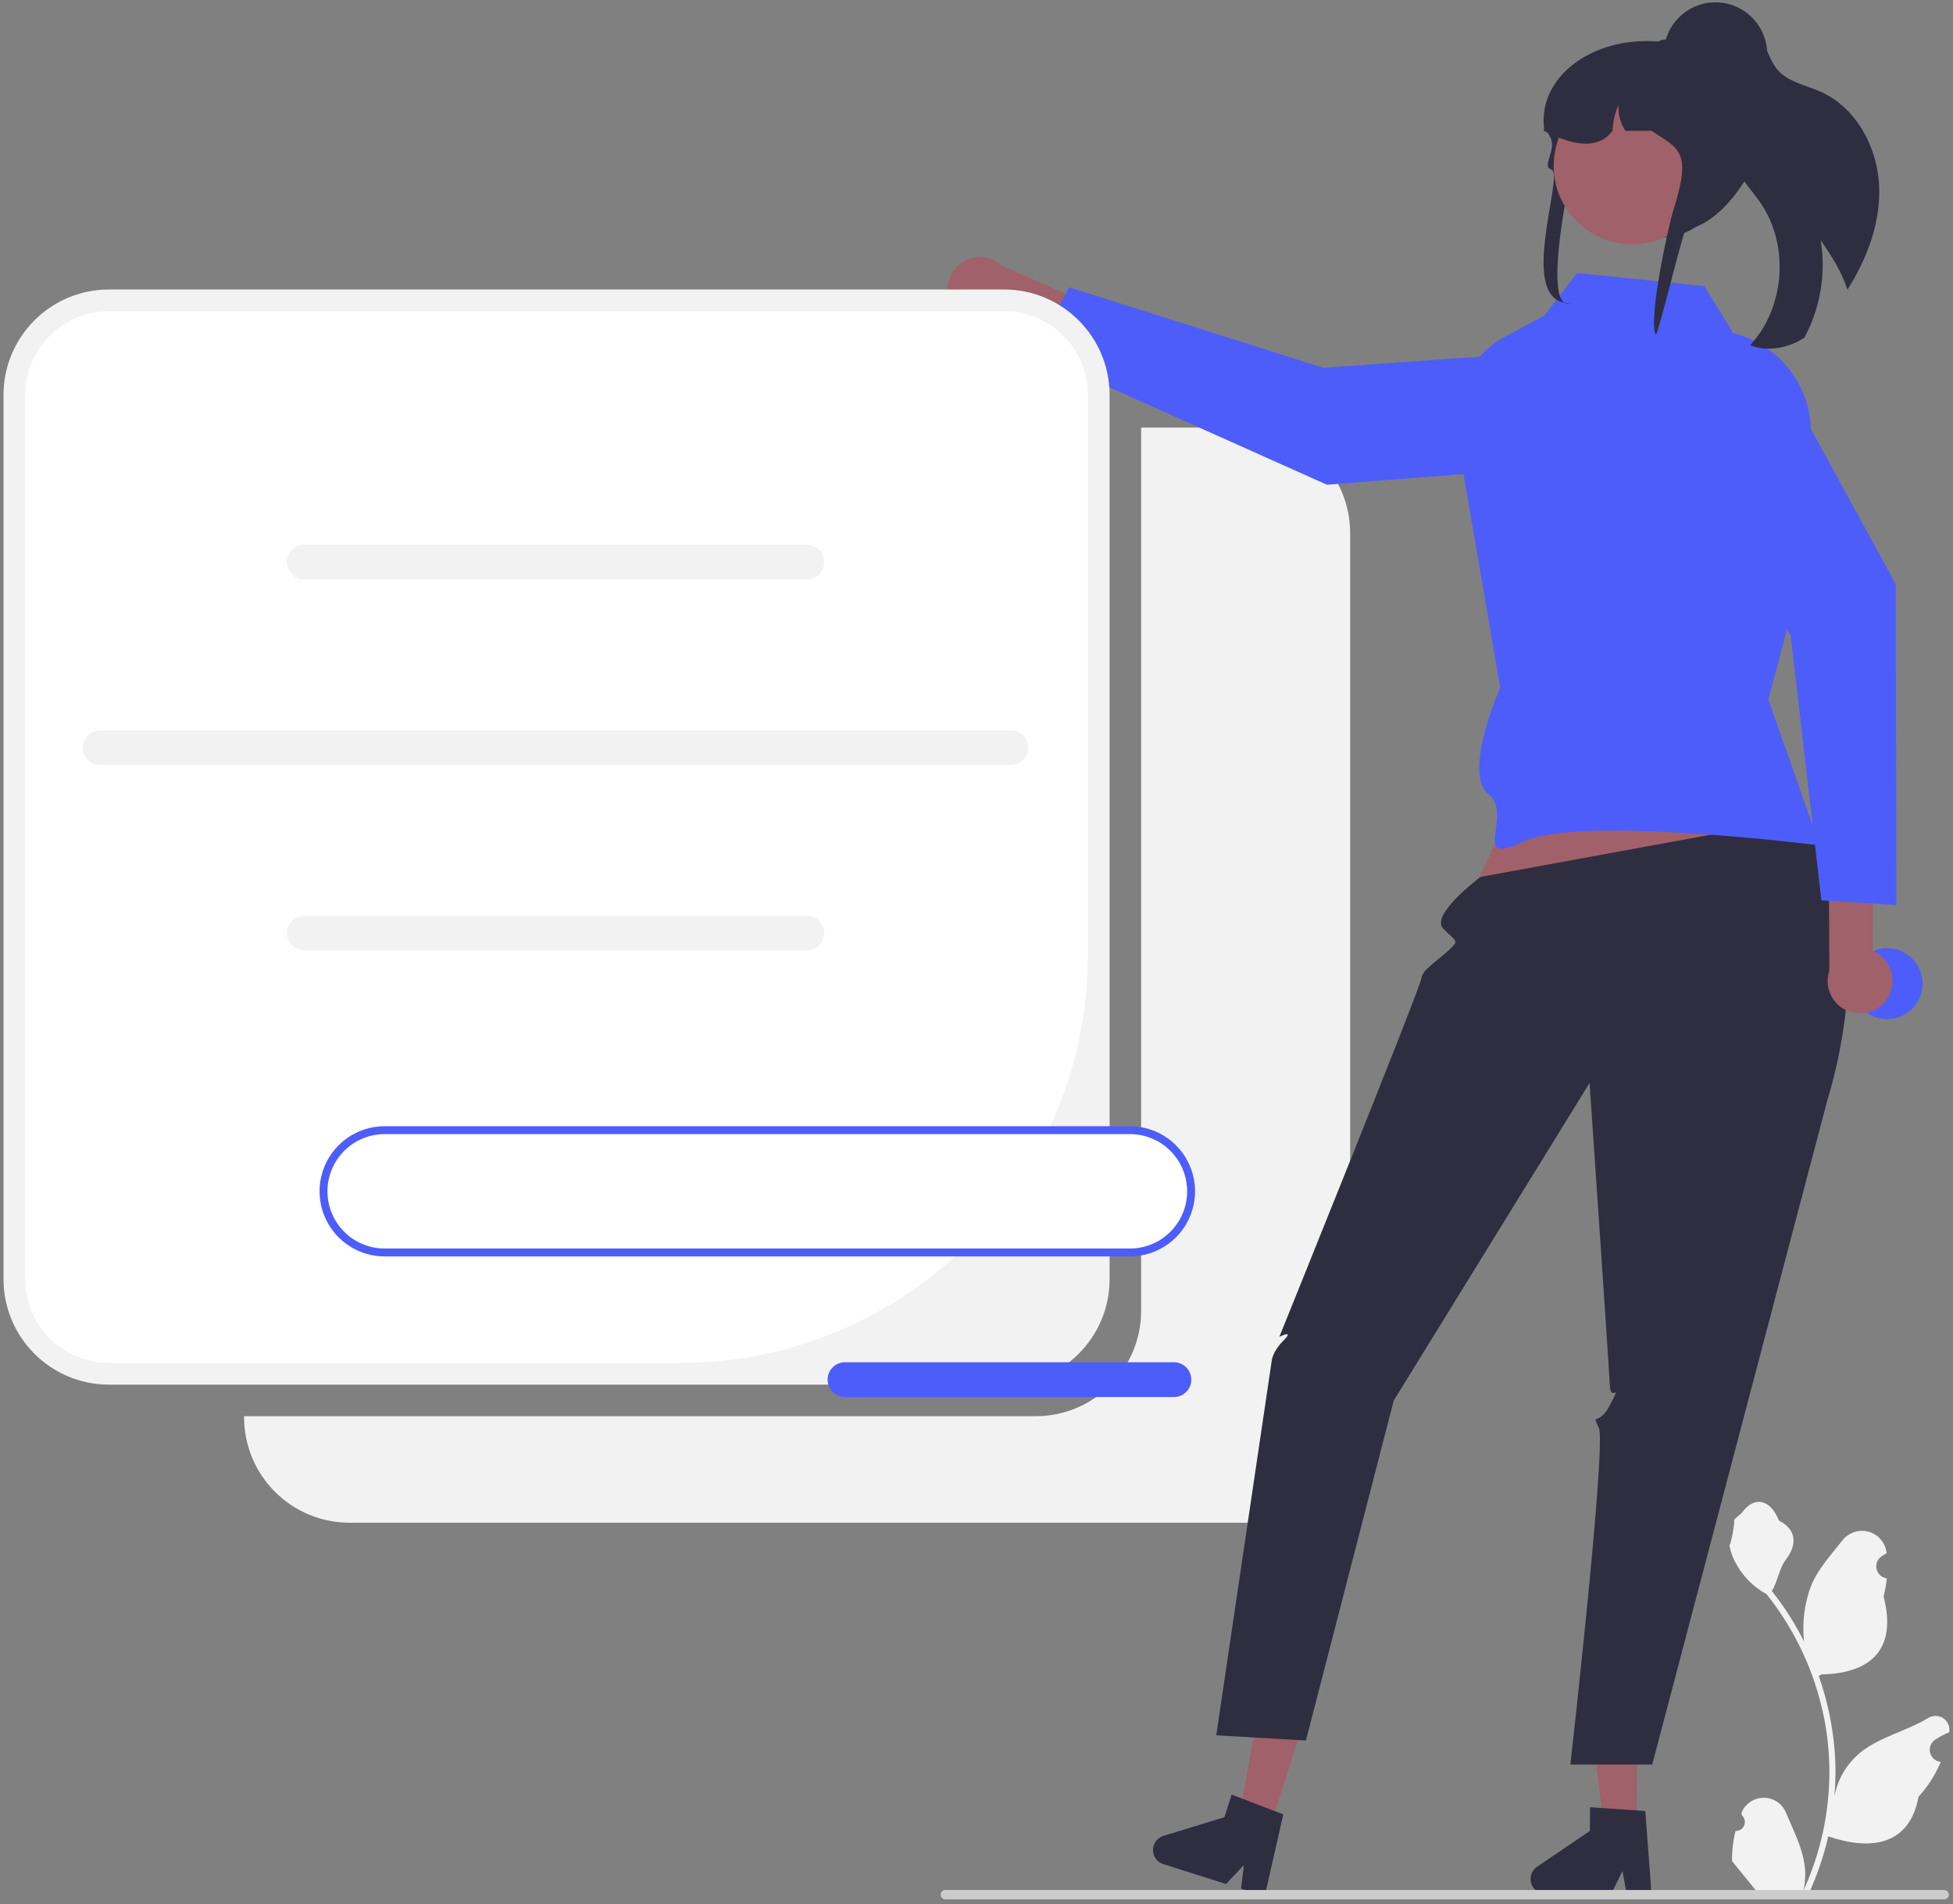 <svg width="278" height="271" viewBox="0 0 278 271" fill="none" xmlns="http://www.w3.org/2000/svg">
<rect x="0" y="0" width="278" height="271" fill="#808080" stroke="none"/>
<g clip-path="url(#clip0_932_13087)">
<path d="M232.952 259.93L228.243 259.89L226.159 241.298L233.108 241.357L232.952 259.93Z" fill="#A0616A"/>
<path d="M217.869 267.42C217.864 267.978 218.082 268.515 218.473 268.913C218.864 269.312 219.398 269.538 219.956 269.544L229.318 269.622L230.957 266.299L231.559 269.639L235.092 269.671L234.2 257.758L232.971 257.676L227.958 257.33L226.34 257.222L226.312 260.593L218.791 265.695C218.509 265.887 218.278 266.143 218.117 266.444C217.957 266.744 217.871 267.079 217.869 267.42Z" fill="#2F2E41"/>
<path d="M180.84 259.951L176.35 258.529L179.819 240.145L186.445 242.243L180.84 259.951Z" fill="#A0616A"/>
<path d="M164.222 262.677C164.054 263.21 164.104 263.787 164.361 264.283C164.618 264.779 165.061 265.152 165.593 265.321L174.52 268.148L177.062 265.453L176.657 268.823L180.024 269.891L182.671 258.242L181.52 257.802L176.83 255.999L175.315 255.42L174.298 258.633L165.61 261.3C165.285 261.4 164.989 261.578 164.747 261.818C164.505 262.058 164.325 262.353 164.222 262.677Z" fill="#2F2E41"/>
<path d="M247.042 260.601C247.303 260.613 247.561 260.544 247.782 260.404C248.003 260.264 248.175 260.06 248.276 259.819C248.377 259.578 248.401 259.312 248.345 259.057C248.29 258.801 248.157 258.569 247.965 258.392L247.878 258.045C247.89 258.017 247.901 257.989 247.913 257.961C248.176 257.34 248.616 256.811 249.179 256.439C249.742 256.068 250.402 255.871 251.076 255.874C251.75 255.876 252.408 256.078 252.968 256.454C253.528 256.829 253.965 257.362 254.223 257.985C255.255 260.471 256.569 262.962 256.893 265.591C257.035 266.753 256.975 267.931 256.715 269.073C259.139 263.783 260.398 258.034 260.406 252.216C260.407 250.756 260.325 249.297 260.163 247.846C260.029 246.656 259.843 245.475 259.605 244.302C258.305 237.94 255.516 231.976 251.465 226.901C249.505 225.831 247.919 224.186 246.922 222.187C246.561 221.468 246.306 220.701 246.165 219.909C246.386 219.938 246.998 216.569 246.832 216.362C247.14 215.894 247.691 215.662 248.028 215.205C249.702 212.935 252.009 213.331 253.213 216.417C255.785 217.715 255.81 219.869 254.232 221.94C253.227 223.258 253.089 225.041 252.208 226.452C252.299 226.568 252.393 226.68 252.484 226.796C254.141 228.927 255.585 231.216 256.796 233.629C256.501 230.926 256.853 228.191 257.821 225.65C258.802 223.282 260.642 221.288 262.261 219.241C262.69 218.691 263.272 218.28 263.933 218.061C264.595 217.842 265.307 217.824 265.978 218.009C266.65 218.194 267.252 218.574 267.708 219.102C268.164 219.629 268.453 220.28 268.539 220.972C268.543 221.002 268.546 221.032 268.549 221.062C268.309 221.198 268.073 221.342 267.843 221.495C267.553 221.688 267.329 221.965 267.199 222.288C267.069 222.611 267.04 222.966 267.116 223.306C267.191 223.646 267.367 223.955 267.621 224.193C267.875 224.431 268.195 224.587 268.539 224.64L268.574 224.646C268.489 225.513 268.337 226.373 268.121 227.217C270.199 235.255 265.713 238.183 259.307 238.315C259.166 238.387 259.028 238.46 258.887 238.529C260.103 241.977 260.866 245.568 261.156 249.213C261.321 251.363 261.311 253.523 261.127 255.672L261.138 255.596C261.602 253.207 262.877 251.051 264.746 249.492C267.522 247.211 271.444 246.371 274.439 244.537C274.758 244.333 275.128 244.224 275.506 244.223C275.884 244.222 276.255 244.329 276.574 244.532C276.893 244.735 277.148 245.025 277.308 245.368C277.468 245.711 277.526 246.092 277.477 246.467L277.465 246.547C277.018 246.729 276.583 246.939 276.163 247.175C275.922 247.31 275.687 247.455 275.456 247.607C275.167 247.8 274.943 248.077 274.813 248.4C274.683 248.723 274.654 249.078 274.729 249.418C274.805 249.758 274.981 250.067 275.235 250.305C275.489 250.544 275.809 250.699 276.153 250.752L276.188 250.758C276.214 250.761 276.235 250.765 276.261 250.769C275.498 252.591 274.427 254.268 273.096 255.726C271.796 262.744 266.216 263.409 260.246 261.366H260.243C259.588 264.213 258.639 266.984 257.411 269.635H247.296C247.259 269.522 247.227 269.406 247.194 269.294C248.131 269.353 249.071 269.297 249.993 269.127C249.243 268.206 248.492 267.278 247.742 266.356C247.725 266.339 247.709 266.321 247.695 266.302C247.314 265.83 246.93 265.363 246.549 264.891L246.549 264.891C246.528 263.445 246.694 262.004 247.042 260.601L247.042 260.601Z" fill="#F2F2F2"/>
<path d="M133.903 269.665C133.903 269.753 133.92 269.84 133.953 269.921C133.987 270.002 134.036 270.076 134.098 270.138C134.16 270.2 134.234 270.249 134.315 270.283C134.396 270.316 134.483 270.333 134.571 270.333H276.753C276.93 270.333 277.1 270.263 277.226 270.137C277.351 270.012 277.421 269.842 277.421 269.665C277.421 269.488 277.351 269.318 277.226 269.193C277.1 269.067 276.93 268.997 276.753 268.997H134.571C134.483 268.997 134.396 269.014 134.315 269.047C134.234 269.081 134.16 269.13 134.098 269.192C134.036 269.254 133.987 269.328 133.954 269.409C133.92 269.49 133.903 269.577 133.903 269.665Z" fill="#CCCCCC"/>
<path d="M268.618 145.061C271.408 145.061 273.67 142.798 273.67 140.007C273.67 137.216 271.408 134.954 268.618 134.954C265.828 134.954 263.566 137.216 263.566 140.007C263.566 142.798 265.828 145.061 268.618 145.061Z" fill="#4D5DFA"/>
<path d="M177.175 60.857H162.436V186.549C162.436 188.521 162.048 190.474 161.294 192.296C160.539 194.118 159.433 195.773 158.039 197.168C156.645 198.562 154.99 199.668 153.169 200.423C151.347 201.177 149.395 201.566 147.424 201.566H34.742V201.71C34.742 203.682 35.13 205.634 35.885 207.456C36.639 209.278 37.745 210.934 39.139 212.328C40.533 213.723 42.188 214.829 44.009 215.584C45.831 216.338 47.783 216.727 49.754 216.727H177.175C179.146 216.727 181.099 216.338 182.92 215.584C184.741 214.829 186.396 213.723 187.79 212.328C189.184 210.934 190.29 209.278 191.045 207.456C191.799 205.634 192.187 203.682 192.187 201.71V75.874C192.187 71.892 190.606 68.072 187.79 65.256C184.975 62.44 181.156 60.857 177.175 60.857Z" fill="#F2F2F2"/>
<path d="M135.629 43.76C135.998 44.32 136.484 44.792 137.054 45.146C137.624 45.499 138.264 45.724 138.929 45.805C139.595 45.887 140.27 45.823 140.908 45.617C141.547 45.412 142.133 45.071 142.626 44.617L163.657 54.108L167.711 48.934L142.651 37.844C141.825 37.071 140.744 36.627 139.613 36.597C138.481 36.567 137.378 36.953 136.513 37.682C135.647 38.411 135.079 39.433 134.916 40.553C134.753 41.673 135.007 42.814 135.629 43.76H135.629Z" fill="#A0616A"/>
<path d="M225.883 49.678L227.969 61.502C228.066 62.053 228.047 62.619 227.913 63.163C227.779 63.706 227.532 64.216 227.189 64.659C226.847 65.102 226.415 65.468 225.922 65.734C225.43 66.001 224.887 66.161 224.328 66.205L188.886 68.993L147.225 50.342L152.201 40.893L188.367 52.349L225.883 49.678Z" fill="#4D5DFA"/>
<path d="M142.933 41.205H15.513C7.221 41.205 0.5 47.928 0.5 56.222V182.057C0.5 190.351 7.221 197.074 15.513 197.074H142.933C151.224 197.074 157.946 190.351 157.946 182.057V56.222C157.946 47.928 151.224 41.205 142.933 41.205Z" fill="#F2F2F2"/>
<path d="M15.513 44.293C13.947 44.293 12.396 44.602 10.949 45.201C9.502 45.8 8.188 46.679 7.08 47.787C5.973 48.895 5.095 50.209 4.495 51.657C3.896 53.104 3.587 54.655 3.587 56.222V182.057C3.587 185.221 4.844 188.255 7.08 190.492C9.317 192.729 12.35 193.986 15.513 193.986H96.835C104.455 193.986 112 192.485 119.04 189.568C126.079 186.651 132.476 182.376 137.864 176.986C143.252 171.597 147.526 165.199 150.441 158.157C153.357 151.115 154.858 143.568 154.858 135.946V56.222C154.858 54.655 154.55 53.104 153.95 51.657C153.351 50.209 152.473 48.895 151.365 47.787C150.258 46.679 148.943 45.8 147.497 45.201C146.05 44.602 144.499 44.293 142.933 44.293H15.513Z" fill="white"/>
<path d="M167.1 198.838H120.281C119.625 198.838 118.995 198.577 118.531 198.113C118.067 197.649 117.807 197.019 117.807 196.363C117.807 195.706 118.067 195.077 118.531 194.612C118.995 194.148 119.625 193.887 120.281 193.887H167.1C167.757 193.887 168.386 194.148 168.85 194.612C169.314 195.077 169.575 195.706 169.575 196.363C169.575 197.019 169.314 197.649 168.85 198.113C168.386 198.577 167.757 198.838 167.1 198.838Z" fill="#4D5DFA"/>
<path d="M160.845 160.856H54.751C52.444 160.856 50.23 161.773 48.599 163.405C46.967 165.037 46.05 167.251 46.05 169.559C46.05 171.867 46.967 174.081 48.599 175.713C50.23 177.345 52.444 178.262 54.751 178.262H160.845C163.152 178.262 165.365 177.345 166.997 175.713C168.629 174.081 169.545 171.867 169.545 169.559C169.545 167.251 168.629 165.037 166.997 163.405C165.365 161.773 163.152 160.856 160.845 160.856Z" fill="white"/>
<path d="M160.845 178.824H54.751C52.295 178.824 49.939 177.848 48.202 176.11C46.465 174.373 45.489 172.016 45.489 169.559C45.489 167.102 46.465 164.745 48.202 163.008C49.939 161.27 52.295 160.294 54.751 160.294H160.845C163.301 160.294 165.657 161.27 167.394 163.008C169.131 164.745 170.107 167.102 170.107 169.559C170.107 172.016 169.131 174.373 167.394 176.11C165.657 177.848 163.301 178.824 160.845 178.824ZM54.751 161.417C52.592 161.417 50.522 162.275 48.996 163.802C47.469 165.329 46.612 167.4 46.612 169.559C46.612 171.718 47.469 173.789 48.996 175.316C50.522 176.843 52.592 177.701 54.751 177.701H160.845C163.003 177.701 165.074 176.843 166.6 175.316C168.126 173.789 168.984 171.718 168.984 169.559C168.984 167.4 168.126 165.329 166.6 163.802C165.074 162.275 163.003 161.417 160.845 161.417H54.751Z" fill="#4D5DFA"/>
<path d="M114.843 135.264H43.324C42.668 135.264 42.039 135.003 41.575 134.539C41.111 134.074 40.85 133.445 40.85 132.788C40.85 132.132 41.111 131.502 41.575 131.038C42.039 130.574 42.668 130.313 43.324 130.313H114.843C115.499 130.313 116.128 130.574 116.592 131.038C117.056 131.502 117.317 132.132 117.317 132.788C117.317 133.445 117.056 134.074 116.592 134.539C116.128 135.003 115.499 135.264 114.843 135.264Z" fill="#F2F2F2"/>
<path d="M143.885 108.89H14.282C13.626 108.89 12.996 108.629 12.533 108.165C12.068 107.701 11.808 107.071 11.808 106.415C11.808 105.758 12.068 105.129 12.533 104.665C12.996 104.2 13.626 103.94 14.282 103.94H143.885C144.541 103.94 145.17 104.2 145.635 104.665C146.099 105.129 146.359 105.758 146.359 106.415C146.359 107.071 146.099 107.701 145.635 108.165C145.17 108.629 144.541 108.89 143.885 108.89Z" fill="#F2F2F2"/>
<path d="M221.405 101.79L208.494 129.304L258.16 124.273L247.793 97.86L221.405 101.79Z" fill="#A0616A"/>
<path d="M255.898 116.535L210.74 124.812C210.74 124.812 203.497 130.232 205.434 132.173C207.372 134.114 207.672 133.813 206.399 135.086C205.126 136.36 202.374 138.062 202.347 139.176C202.32 140.29 182.111 190.265 182.111 190.265C182.111 190.265 184.357 189.142 182.673 190.826C180.989 192.511 180.989 193.902 180.989 193.902L173.13 246.977L185.893 247.728L198.39 199.342L226.266 154.138C226.266 154.138 229.032 194.448 229.148 197.129C229.264 199.81 230.948 196.441 229.264 199.81C227.58 203.179 226.457 200.933 227.58 203.179C228.703 205.425 223.536 251.151 223.536 251.151H235.185L260.171 156.374C260.171 156.374 269.06 129.278 255.898 116.535Z" fill="#2F2E41"/>
<path d="M268.675 142.091C269.034 141.525 269.266 140.887 269.354 140.222C269.443 139.558 269.386 138.881 269.187 138.241C268.989 137.6 268.654 137.01 268.205 136.512C267.756 136.014 267.205 135.619 266.588 135.355L266.625 112.276L260.246 110.697L260.403 138.108C260.036 139.179 260.074 140.347 260.51 141.391C260.946 142.436 261.751 143.284 262.77 143.775C263.79 144.266 264.954 144.366 266.042 144.055C267.131 143.745 268.067 143.046 268.675 142.091V142.091Z" fill="#A0616A"/>
<path d="M114.843 82.482H43.324C42.668 82.482 42.039 82.221 41.575 81.757C41.111 81.293 40.85 80.663 40.85 80.007C40.85 79.35 41.111 78.721 41.575 78.256C42.039 77.792 42.668 77.531 43.324 77.531H114.843C115.499 77.531 116.128 77.792 116.592 78.256C117.056 78.721 117.317 79.35 117.317 80.007C117.317 80.663 117.056 81.293 116.592 81.757C116.128 82.221 115.499 82.482 114.843 82.482Z" fill="#F2F2F2"/>
<path d="M242.595 40.725L224.506 38.845L219.819 44.931L214.36 47.84C212.049 49.071 210.142 50.942 208.866 53.228C207.591 55.515 207 58.12 207.166 60.734L213.547 97.86C213.547 97.86 208.157 109.999 211.863 113.021C215.568 116.042 208.998 123.525 216.915 119.759C224.831 115.993 259.015 120.32 259.015 120.32L251.718 99.544L257.169 79.129L257.769 62.012C257.881 58.813 256.932 55.667 255.07 53.064C253.208 50.461 250.537 48.548 247.474 47.622L246.712 47.392L242.595 40.725Z" fill="#4D5DFA"/>
<path d="M237.085 57.313L247.012 50.565C247.475 50.25 247.999 50.036 248.55 49.935C249.1 49.835 249.666 49.851 250.211 49.982C250.755 50.114 251.266 50.357 251.71 50.698C252.155 51.038 252.524 51.468 252.792 51.959L269.859 83.156L269.924 128.812L259.269 128.144L254.895 90.451L237.085 57.313Z" fill="#4D5DFA"/>
<path d="M267.499 26.853C267.617 31.953 265.712 36.892 262.974 41.23C262.161 38.697 260.699 36.393 259.174 34.196C259.943 38.948 259.124 43.822 256.844 48.062C256.764 48.12 256.681 48.173 256.595 48.222C254.364 49.565 251.535 50.109 249.121 49.139C254.108 43.762 254.743 34.852 250.562 28.82C249.378 27.109 247.847 25.595 247.114 23.648C245.956 20.54 247.069 17.118 247.771 13.878C248.427 10.863 248.542 7.274 246.52 5.064C246.736 4.755 247.03 4.509 247.372 4.352C247.715 4.194 248.093 4.13 248.468 4.167C249.715 4.343 250.622 5.427 251.201 6.544C251.779 7.661 252.16 8.898 252.966 9.863C254.458 11.668 256.998 12.095 259.14 13.046C264.325 15.357 267.374 21.178 267.499 26.853Z" fill="#2F2E41"/>
<path d="M223.85 23.937C224.146 22.9 222.104 29.241 223.089 29.356C227.578 29.871 233.74 32.553 236.867 33.804C237.007 33.787 237.148 33.771 237.285 33.751C237.62 33.714 237.947 33.66 238.27 33.599C245.55 32.221 248.35 21.035 248.35 20.933C248.35 20.43 247.143 6.619 245.242 6.414C244.743 6.36 244.241 6.333 243.739 6.333H239.023C238.047 6.122 237.057 5.979 236.062 5.903H236.054C226.558 5.18 219.071 10.969 219.771 18.013C219.775 18.021 219.784 18.029 219.788 18.038C219.991 18.34 220.169 18.626 220.326 18.9C220.479 19.158 220.608 19.403 220.72 19.636C221.585 21.435 219.36 23.699 220.835 24.121C222.797 24.683 215.675 43.153 223.441 43.153C219.664 44.227 223.032 26.799 223.85 23.937Z" fill="#2F2E41"/>
<path d="M232.326 34.774C238.494 34.774 243.493 29.773 243.493 23.604C243.493 17.435 238.494 12.434 232.326 12.434C226.159 12.434 221.159 17.435 221.159 23.604C221.159 29.773 226.159 34.774 232.326 34.774Z" fill="#A0616A"/>
<path d="M219.771 18.622C219.958 18.721 220.14 18.81 220.326 18.9C220.521 18.994 220.715 19.088 220.91 19.174C224.649 20.871 227.693 21.059 229.54 18.622C229.589 17.34 229.877 16.078 230.389 14.902C230.298 16.217 230.645 17.525 231.374 18.622H235.093C238.923 21.165 240.89 21.431 238.232 29.78C237.49 32.106 234.543 45.642 235.703 47.65C236.038 47.613 239.607 32.786 239.93 32.725C247.209 31.347 251.835 19.35 251.243 18.671C251.246 16.741 250.802 14.837 249.947 13.107C248.864 10.915 247.177 9.08 245.085 7.817C243.838 7.212 242.538 6.723 241.201 6.357C241.168 6.349 241.139 6.341 241.106 6.333C240.696 6.222 240.277 6.12 239.859 6.034C238.995 5.852 238.121 5.719 237.242 5.638C237.18 5.633 237.118 5.629 237.06 5.629C236.709 5.63 236.364 5.725 236.062 5.903C236.058 5.903 236.058 5.907 236.054 5.907C235.838 6.034 235.649 6.202 235.499 6.402C235.234 6.739 235.091 7.155 235.093 7.584H230.952C230.799 7.584 230.645 7.588 230.492 7.596C227.729 7.69 225.1 8.813 223.12 10.744C221.14 12.676 219.952 15.276 219.788 18.038C219.775 18.234 219.771 18.426 219.771 18.622Z" fill="#2F2E41"/>
<path d="M244.187 15.052C248.251 15.052 251.544 11.757 251.544 7.692C251.544 3.628 248.251 0.333 244.187 0.333C240.124 0.333 236.831 3.628 236.831 7.692C236.831 11.757 240.124 15.052 244.187 15.052Z" fill="#2F2E41"/>
</g>
<defs>
<clipPath id="clip0_932_13087">
<rect width="277" height="270" fill="white" transform="translate(0.5 0.333)"/>
</clipPath>
</defs>
</svg>
